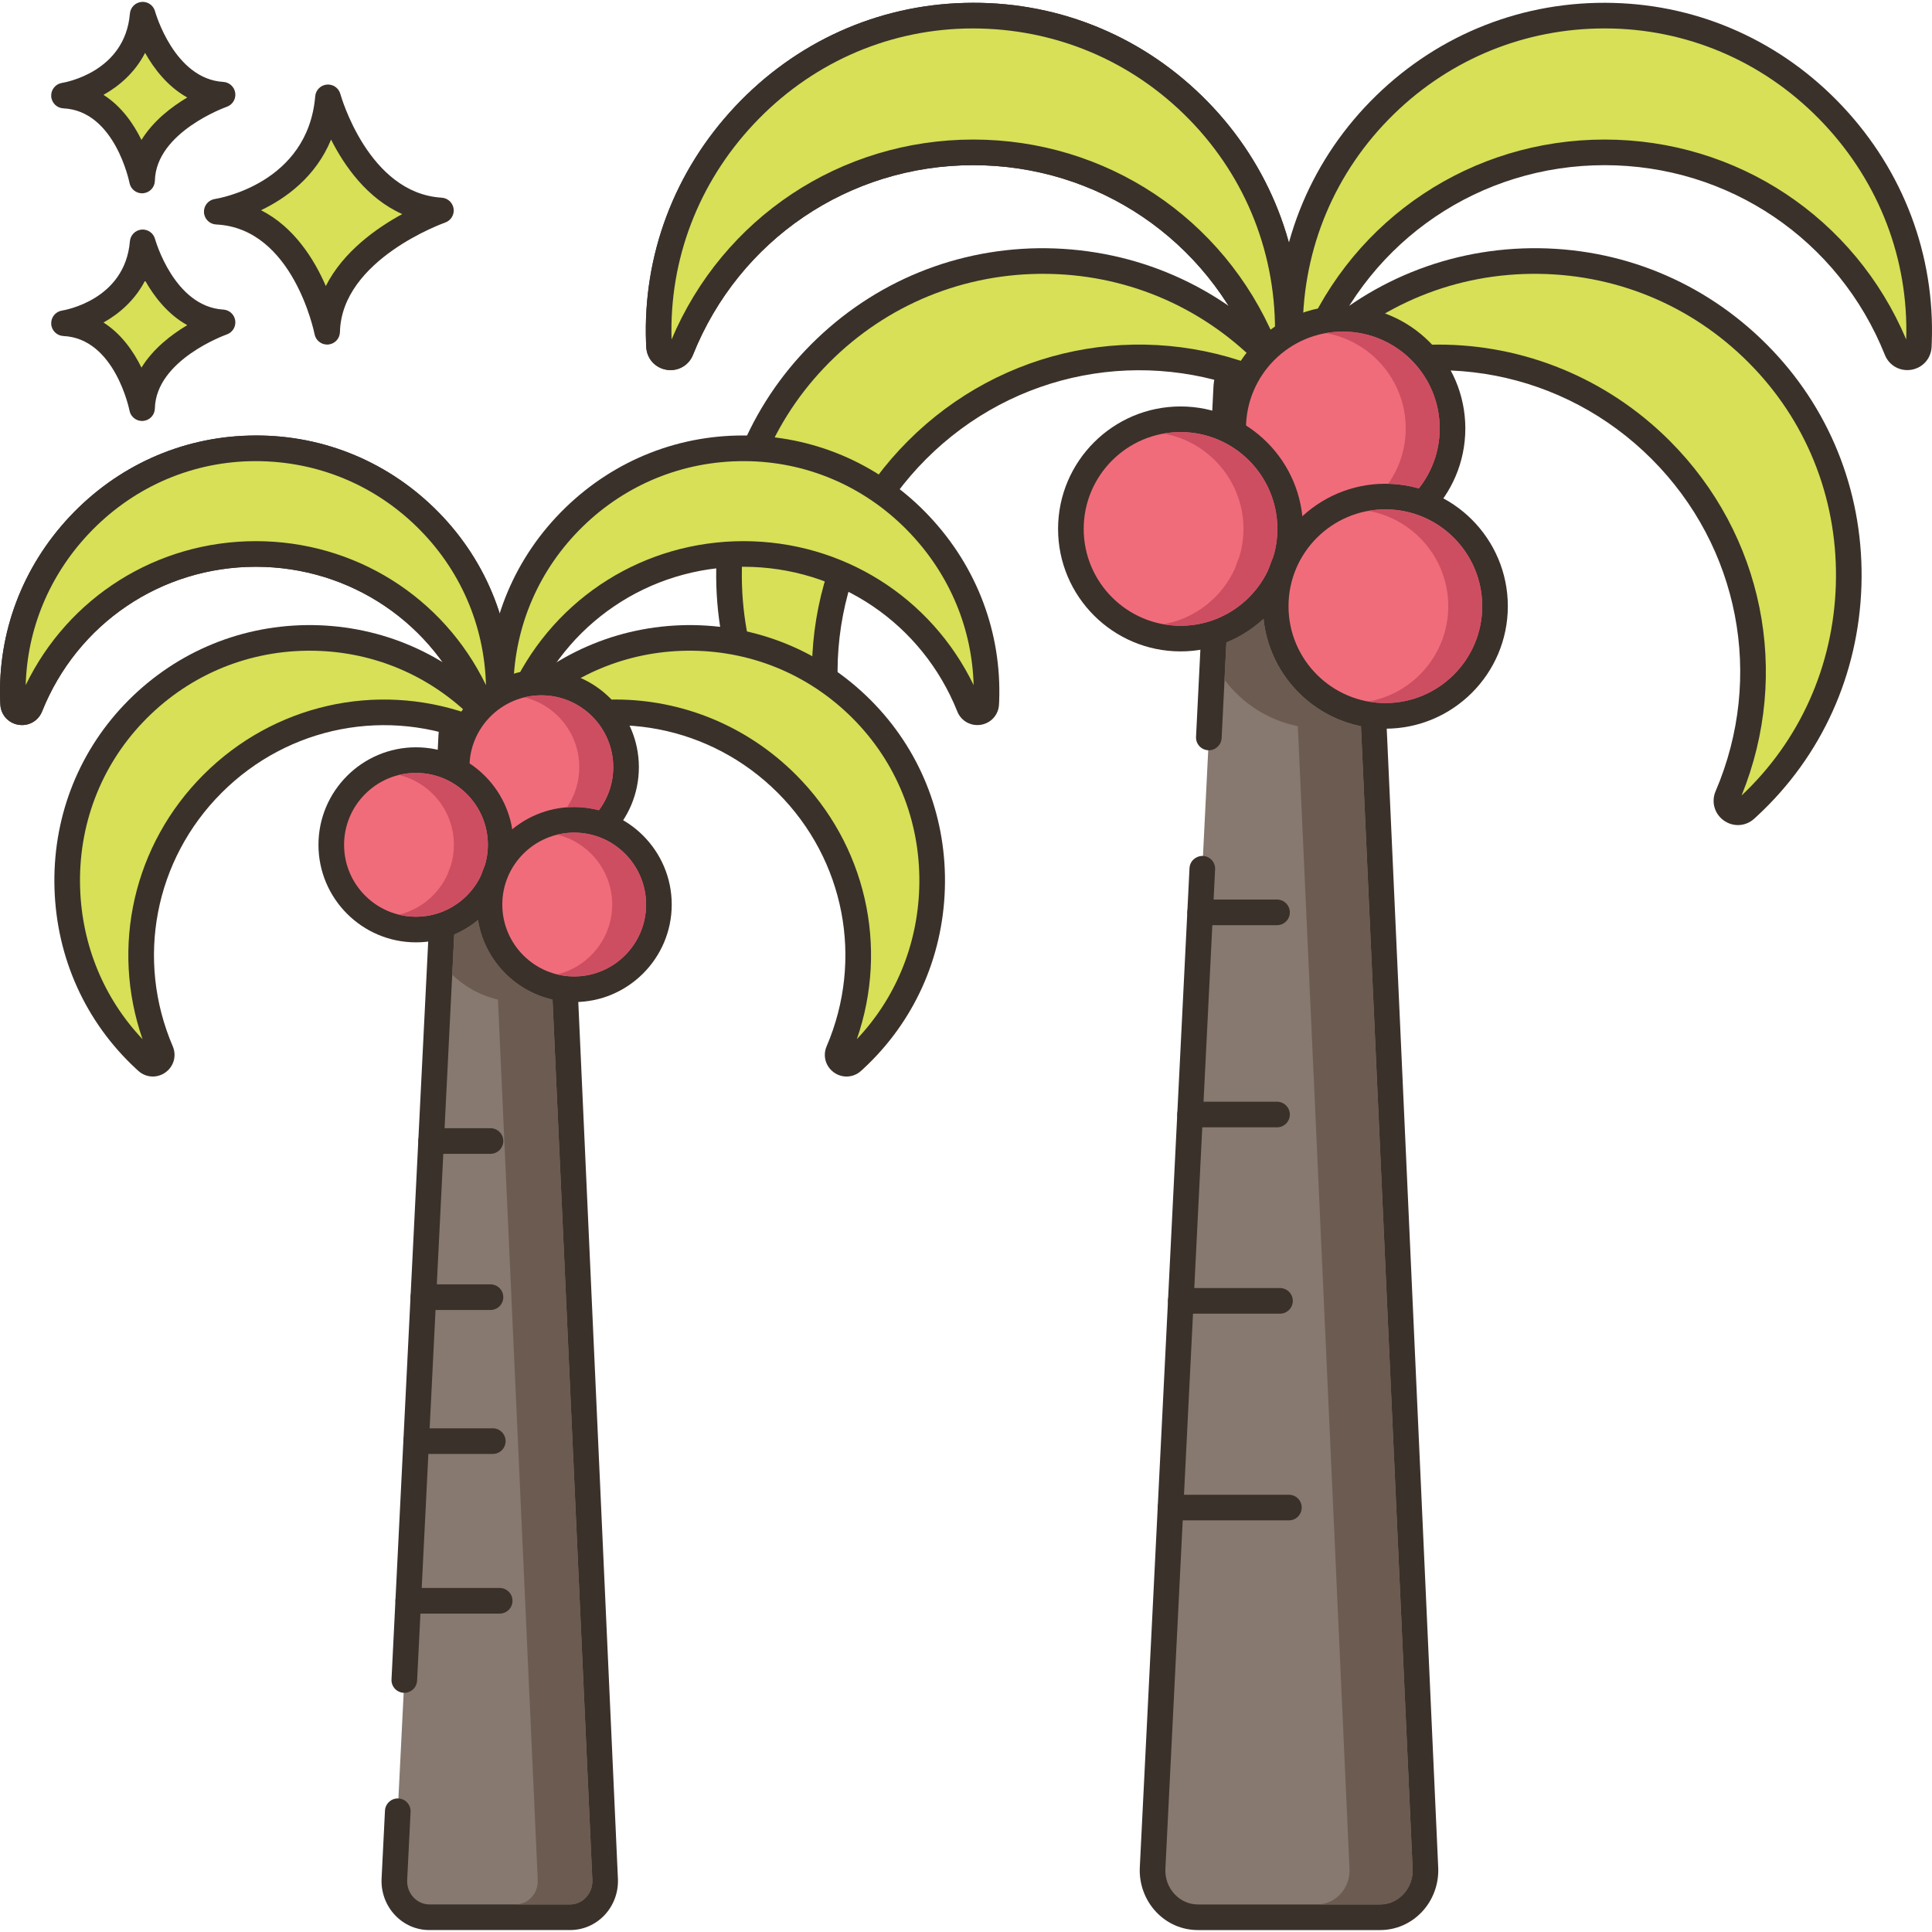 <?xml version="1.0" encoding="UTF-8"?>
<!DOCTYPE svg PUBLIC '-//W3C//DTD SVG 1.0//EN'
          'http://www.w3.org/TR/2001/REC-SVG-20010904/DTD/svg10.dtd'>
<svg contentScriptType="text/ecmascript" width="100pt" xmlns:xlink="http://www.w3.org/1999/xlink" zoomAndPan="magnify" contentStyleType="text/css" viewBox="0 0 452.438 452" height="100.0pt" preserveAspectRatio="xMidYMid meet" xmlns="http://www.w3.org/2000/svg" version="1.0"
><path style="fill:#87796f;" d="m318.141 90.695c-.266-5.855-4.945-10.457-10.629-10.457h-9.73c-5.664 0-10.332 4.574-10.621 10.406l-3.699 74.379-.371 7.457-1.527 30.738-7.656 154.004-1.871 37.578-2.109 42.438c-.312 6.273 4.535 11.531 10.625 11.531h42.637c6.07 0 10.91-5.227 10.625-11.48zm0 0"
  /><path style="fill:#3a312a;" d="m321.137 90.559c-.34-7.473-6.324-13.324-13.625-13.324h-9.73c-7.27 0-13.254 5.824-13.621 13.262l-4.07 81.836c-.086 1.656 1.191 3.062 2.844 3.145 1.629.086 3.066-1.191 3.148-2.848l4.07-81.84c.207-4.234 3.562-7.555 7.629-7.555h9.73c4.086 0 7.434 3.336 7.629 7.594l15.668 346.594c.102 2.266-.688 4.398-2.223 6.004-1.441 1.512-3.363 2.344-5.406 2.344h-42.637c-2.051 0-3.977-.836-5.422-2.355-1.535-1.617-2.32-3.758-2.207-6.027l11.641-234.023c.082-1.652-1.195-3.062-2.848-3.145-1.656-.027-3.062 1.191-3.145 2.848l-11.641 234.023c-.191 3.871 1.215 7.684 3.855 10.461 2.586 2.719 6.055 4.215 9.766 4.215h42.637c3.699 0 7.156-1.488 9.746-4.195 2.637-2.762 4.051-6.559 3.879-10.418zm0 0"
  /><path style="fill:#d7e057;" d="m412.914 83.902c-28.641-30.184-76.34-30.656-105.578-1.418-.902.902-1.773 1.82-2.621 2.754-1.914 2.121.414 5.383 3.039 4.258 26.867-11.508 59.191-6.309 81.133 15.633 21.938 21.941 27.141 54.266 15.629 81.133-1.125 2.625 2.137 4.957 4.25 3.043.242-.219.484-.441.723-.66 29.863-27.691 31.457-75.199 3.426-104.742zm0 0"
  /><path style="fill:#3a312a;" d="m415.09 81.84c-14.383-15.156-33.785-23.656-54.645-23.93-20.805-.254-40.477 7.699-55.227 22.453-.941.938-1.852 1.891-2.727 2.867-1.801 1.992-1.965 4.914-.398 7.105 1.566 2.188 4.379 2.973 6.84 1.922 26.727-11.445 57.273-5.559 77.832 14.996 20.559 20.559 26.441 51.105 14.992 77.828-1.055 2.469-.262 5.281 1.926 6.844 1.004.719 2.16 1.074 3.312 1.074 1.359 0 2.707-.496 3.789-1.473l.746-.684.004-.004c15.059-13.961 23.715-33.086 24.379-53.852.66-20.715-6.734-40.301-20.824-55.148zm14.828 54.957c-.605 18.965-8.438 36.441-22.074 49.277 11.645-28.66 5.113-61.113-16.836-83.066-14.742-14.738-34.215-22.527-54.102-22.527-9.723 0-19.551 1.867-28.965 5.688.496-.527 1.004-1.047 1.516-1.562 13.598-13.598 31.637-20.949 50.91-20.695 19.227.254 37.113 8.086 50.371 22.059 12.977 13.676 19.789 31.727 19.18 50.828zm0 0"
  /><path style="fill:#d7e057;" d="m225.93 3.461c-40.711 1.066-73.176 35.789-71.641 76.484.016.328.027.652.047.977.145 2.852 4.094 3.508 5.156.859 10.859-27.137 37.395-46.316 68.422-46.316 31.027 0 57.562 19.176 68.422 46.312 1.062 2.652 5.016 1.992 5.16-.863.062-1.258.094-2.523.094-3.801 0-41.352-34.062-74.746-75.66-73.652zm0 0"
  /><path style="fill:#3a312a;" d="m281.41 22.184c-14.941-14.555-34.652-22.297-55.559-21.719-20.461.535-39.539 9.156-53.719 24.273-14.215 15.148-21.617 34.797-20.84 55.32v.004l.047 1.012c.137 2.68 2.082 4.855 4.738 5.297.32.055.641.078.957.078 2.293 0 4.367-1.367 5.242-3.555 10.801-26.992 36.566-44.434 65.637-44.434 29.074 0 54.836 17.441 65.637 44.434 1 2.488 3.543 3.93 6.199 3.473 2.656-.441 4.605-2.621 4.742-5.301.066-1.309.098-2.629.098-3.957 0-20.859-8.23-40.367-23.18-54.926zm17.148 57.109c-12.035-28.5-39.602-46.832-70.645-46.832-31.043 0-58.609 18.328-70.645 46.828-.566-18.711 6.254-36.609 19.238-50.449 13.074-13.938 30.652-21.887 49.504-22.379 19.27-.461 37.441 6.605 51.215 20.02 13.777 13.422 21.363 31.402 21.363 50.629 0 .73-.012 1.461-.031 2.184zm0 0"
  /><path style="fill:#d7e057;" d="m225.93 3.461c-40.711 1.066-73.176 35.789-71.641 76.484.016.328.027.652.047.977.145 2.852 4.094 3.508 5.156.859 10.859-27.137 37.395-46.316 68.422-46.316 31.027 0 57.562 19.176 68.422 46.312 1.062 2.652 5.016 1.992 5.16-.863.062-1.258.094-2.523.094-3.801 0-41.352-34.062-74.746-75.66-73.652zm0 0"
  /><path style="fill:#3a312a;" d="m281.41 22.184c-14.941-14.555-34.652-22.297-55.559-21.719-20.461.535-39.539 9.156-53.719 24.273-14.215 15.148-21.617 34.797-20.84 55.32v.004l.047 1.012c.137 2.68 2.082 4.855 4.738 5.297.32.055.641.078.957.078 2.293 0 4.367-1.367 5.242-3.555 10.801-26.992 36.566-44.434 65.637-44.434 29.074 0 54.836 17.441 65.637 44.434 1 2.488 3.543 3.93 6.199 3.473 2.656-.441 4.605-2.621 4.742-5.301.066-1.309.098-2.629.098-3.957 0-20.859-8.23-40.367-23.18-54.926zm17.148 57.109c-12.035-28.5-39.602-46.832-70.645-46.832-31.043 0-58.609 18.328-70.645 46.828-.566-18.711 6.254-36.609 19.238-50.449 13.074-13.938 30.652-21.887 49.504-22.379 19.27-.461 37.441 6.605 51.215 20.02 13.777 13.422 21.363 31.402 21.363 50.629 0 .73-.012 1.461-.031 2.184zm0 0"
  /><path style="fill:#d7e057;" d="m298.957 85.238c-.848-.934-1.719-1.852-2.621-2.754-29.238-29.238-76.938-28.766-105.578 1.418-28.031 29.543-26.438 77.051 3.426 104.742.242.223.48.441.723.66 2.117 1.914 5.375-.414 4.25-3.039-11.508-26.871-6.309-59.195 15.629-81.133 21.941-21.941 54.266-27.145 81.133-15.633 2.629 1.121 4.953-2.141 3.039-4.262zm0 0"
  /><path style="fill:#3a312a;" d="m301.184 83.227c-.879-.973-1.785-1.926-2.727-2.867-14.754-14.75-34.402-22.656-55.23-22.449-20.859.273-40.262 8.77-54.645 23.926-14.09 14.852-21.484 34.438-20.824 55.152.664 20.762 9.324 39.887 24.387 53.852l.75.688c1.078.973 2.426 1.469 3.785 1.469 1.148 0 2.309-.355 3.312-1.074 2.188-1.562 2.98-4.375 1.922-6.844-11.449-26.723-5.562-57.273 14.996-77.828 20.551-20.559 51.102-26.445 77.828-14.996 2.461 1.051 5.277.262 6.844-1.922 1.562-2.191 1.402-5.109-.398-7.105zm-88.516 19.781c-21.953 21.953-28.484 54.402-16.84 83.066-13.633-12.836-21.465-30.312-22.07-49.277-.613-19.102 6.199-37.152 19.176-50.828 13.258-13.973 31.148-21.805 50.375-22.059.32-.004.637-.004.957-.004 18.875 0 36.578 7.328 49.953 20.699.516.516 1.02 1.039 1.516 1.562-28.668-11.648-61.121-5.109-83.066 16.84zm0 0"
  /><path style="fill:#d7e057;" d="m377.742 3.461c-41.594-1.094-75.66 32.301-75.66 73.648 0 1.277.031 2.547.098 3.805.145 2.852 4.094 3.516 5.156.863 10.859-27.137 37.398-46.316 68.422-46.316 31.027 0 57.566 19.18 68.426 46.316 1.059 2.652 5.012 1.992 5.156-.855.016-.324.031-.652.043-.977 1.535-40.695-30.93-75.418-71.641-76.484zm0 0"
  /><path style="fill:#3a312a;" d="m431.543 24.738c-14.18-15.121-33.258-23.738-53.719-24.273-20.883-.566-40.617 7.164-55.559 21.715-14.949 14.562-23.18 34.07-23.18 54.93 0 1.328.035 2.645.102 3.957.137 2.68 2.086 4.863 4.742 5.301 2.652.457 5.203-.984 6.199-3.473 10.801-26.992 36.562-44.434 65.633-44.434 29.074 0 54.84 17.441 65.641 44.434.875 2.188 2.949 3.555 5.242 3.555.312 0 .633-.023.957-.078 2.652-.441 4.602-2.621 4.738-5.293l.043-1.02c.773-20.523-6.629-40.172-20.84-55.32zm14.859 54.551c-12.035-28.5-39.598-46.828-70.645-46.828-31.039 0-58.605 18.328-70.645 46.828-.02-.723-.031-1.449-.031-2.18 0-19.227 7.59-37.207 21.367-50.629 13.312-12.969 30.754-20.043 49.297-20.043.637 0 1.277.008 1.918.023 18.848.496 36.43 8.445 49.5 22.379 12.984 13.84 19.805 31.738 19.238 50.449zm0 0"
  /><path style="fill:#f16c7a;" d="m314.473 74.434c-14.184 0-25.68 11.5-25.68 25.68 0 14.188 11.496 25.684 25.68 25.684s25.68-11.5 25.68-25.684c0-14.184-11.496-25.68-25.68-25.68zm0 0"
  /><path style="fill:#3a312a;" d="m314.473 71.434c-15.816 0-28.684 12.867-28.684 28.68 0 15.816 12.867 28.684 28.684 28.684 15.812 0 28.68-12.867 28.68-28.684 0-15.812-12.867-28.68-28.68-28.68zm0 51.359c-12.508 0-22.684-10.176-22.684-22.68 0-12.508 10.176-22.68 22.684-22.68 12.504 0 22.68 10.172 22.68 22.68 0 12.504-10.176 22.68-22.68 22.68zm0 0"
  /><path style="fill:#f16c7a;" d="m302.141 123.645c0 14.184-11.496 25.68-25.68 25.68-14.184 0-25.68-11.496-25.68-25.68 0-14.184 11.496-25.68 25.68-25.68 14.184 0 25.68 11.496 25.68 25.68zm0 0"
  /><path style="fill:#3a312a;" d="m276.461 94.965c-15.812 0-28.68 12.867-28.68 28.68 0 15.816 12.867 28.68 28.68 28.68s28.68-12.863 28.68-28.68c0-15.812-12.867-28.68-28.68-28.68zm0 51.359c-12.508 0-22.68-10.172-22.68-22.68 0-12.504 10.172-22.68 22.68-22.68 12.508 0 22.68 10.176 22.68 22.68 0 12.508-10.172 22.68-22.68 22.68zm0 0"
  /><path style="fill:#f16c7a;" d="m324.426 116.066c-14.18 0-25.68 11.496-25.68 25.68s11.5 25.68 25.68 25.68c14.184 0 25.68-11.496 25.68-25.68s-11.496-25.68-25.68-25.68zm0 0"
  /><path style="fill:#3a312a;" d="m324.426 113.066c-15.812 0-28.68 12.863-28.68 28.68 0 15.812 12.867 28.68 28.68 28.68 15.816 0 28.68-12.867 28.68-28.68 0-15.816-12.863-28.68-28.68-28.68zm0 51.359c-12.504 0-22.68-10.176-22.68-22.68 0-12.508 10.176-22.68 22.68-22.68 12.508 0 22.68 10.172 22.68 22.68 0 12.504-10.172 22.68-22.68 22.68zm0 0"
  /><path style="fill:#3a312a;" d="m299.055 257.781h-20.359c-1.66 0-3 1.344-3 3s1.34 3 3 3h20.359c1.656 0 3-1.344 3-3s-1.348-3-3-3zm0 0"
  /><path style="fill:#3a312a;" d="m299.055 210.438h-17.992c-1.656 0-3 1.344-3 3s1.344 3 3 3h17.992c1.656 0 3-1.344 3-3s-1.348-3-3-3zm0 0"
  /><path style="fill:#3a312a;" d="m299.75 301.418h-23.227c-1.66 0-3 1.344-3 3s1.34 3 3 3h23.227c1.656 0 3-1.344 3-3s-1.344-3-3-3zm0 0"
  /><path style="fill:#3a312a;" d="m301.836 349.82h-27.707c-1.66 0-3 1.344-3 3s1.34 3 3 3h27.707c1.66 0 3-1.344 3-3s-1.34-3-3-3zm0 0"
  /><path style="fill:#87796f;" d="m129.605 172.172c-.203-4.52-3.82-8.078-8.207-8.078h-7.516c-4.375 0-7.98 3.535-8.207 8.039l-2.855 57.453-1.449 29.074-5.938 119.391-.754 15.16-1.527 30.734-.793 15.914c-.238 4.844 3.504 8.91 8.207 8.91h32.938c4.688 0 8.426-4.039 8.207-8.867zm0 0"
  /><path style="fill:#3a312a;" d="m132.605 172.035c-.277-6.137-5.199-10.945-11.207-10.945h-7.516c-5.98 0-10.898 4.789-11.203 10.895l-10.996 221.074c-.086 1.656 1.191 3.062 2.844 3.145 1.652.074 3.066-1.191 3.148-2.848l10.996-221.078c.145-2.91 2.434-5.188 5.211-5.188h7.516c2.789 0 5.078 2.293 5.211 5.215l12.105 267.723c.066 1.562-.473 3.035-1.531 4.137-.984 1.031-2.293 1.598-3.684 1.598h-32.934c-1.395 0-2.707-.57-3.691-1.605-1.055-1.109-1.598-2.586-1.52-4.152l.793-15.914c.082-1.656-1.191-3.062-2.848-3.145-1.625-.09-3.062 1.191-3.145 2.848l-.793 15.914c-.156 3.176.996 6.305 3.164 8.586 2.129 2.238 4.984 3.469 8.039 3.469h32.938c3.043 0 5.891-1.227 8.02-3.449 2.168-2.27 3.328-5.387 3.184-8.555zm0 0"
  /><path style="fill:#d7e057;" d="m202.82 166.926c-22.125-23.316-58.969-23.68-81.555-1.098-.699.695-1.371 1.406-2.023 2.133-1.48 1.637.316 4.156 2.344 3.289 20.754-8.891 45.727-4.871 62.672 12.074 16.945 16.945 20.965 41.918 12.074 62.672-.867 2.023 1.648 3.824 3.285 2.348.188-.168.371-.34.555-.512 23.07-21.391 24.301-58.086 2.648-80.906zm0 0"
  /><path style="fill:#3a312a;" d="m204.996 164.863c-11.238-11.844-26.402-18.48-42.695-18.695-16.27-.176-31.629 6.016-43.156 17.543-.734.73-1.445 1.477-2.133 2.238-1.605 1.777-1.754 4.383-.355 6.336 1.395 1.961 3.906 2.664 6.109 1.723 20.383-8.734 43.688-4.242 59.371 11.438 15.68 15.684 20.168 38.984 11.438 59.371-.945 2.199-.238 4.711 1.715 6.109.898.641 1.93.957 2.957.957 1.211 0 2.418-.441 3.383-1.312l.574-.523c0-.004.004-.008.008-.012 11.77-10.91 18.535-25.855 19.055-42.074.52-16.191-5.262-31.496-16.27-43.098zm10.273 42.902c-.43 13.406-5.59 25.836-14.617 35.375 7.512-21.637 2.125-45.539-14.273-61.941-11.52-11.516-26.734-17.602-42.273-17.602-6.586 0-13.234 1.094-19.676 3.332 10.246-9.715 23.586-14.926 37.789-14.766 14.668.191 28.309 6.168 38.422 16.824 9.898 10.434 15.094 24.203 14.629 38.777zm0 0"
  /><path style="fill:#d7e057;" d="m58.383 104.789c-31.449.824-56.527 27.645-55.34 59.082.012.25.02.5.035.754.109 2.203 3.164 2.707 3.984.66 8.387-20.961 28.883-35.777 52.852-35.777s44.465 14.816 52.852 35.777c.82 2.047 3.875 1.539 3.984-.668.051-.973.074-1.953.074-2.938 0-31.938-26.312-57.734-58.441-56.891zm0 0"
  /><path style="fill:#3a312a;" d="m101.715 118.762c-11.676-11.371-27.082-17.438-43.41-16.973-15.992.422-30.898 7.156-41.98 18.969-11.102 11.836-16.887 27.188-16.281 43.227l.035.793c.121 2.391 1.859 4.336 4.23 4.73.285.047.574.07.855.07 2.043 0 3.898-1.223 4.68-3.176 8.238-20.59 27.891-33.895 50.066-33.895 22.176 0 41.828 13.305 50.07 33.891.887 2.223 3.172 3.508 5.531 3.105 2.371-.395 4.109-2.34 4.234-4.734.051-1.023.078-2.051.078-3.09 0-16.301-6.43-31.539-18.109-42.918zm-41.801 7.746c-23.191 0-43.902 13.094-53.895 33.711.363-13.133 5.504-25.57 14.68-35.359 9.977-10.629 23.387-16.695 37.758-17.074 14.707-.367 28.562 5.043 39.07 15.277 10.16 9.895 15.906 23.039 16.277 37.156-9.988-20.617-30.699-33.711-53.891-33.711zm0 0"
  /><path style="fill:#d7e057;" d="m58.383 104.789c-31.449.824-56.527 27.645-55.34 59.082.012.25.02.5.035.754.109 2.203 3.164 2.707 3.984.66 8.387-20.961 28.883-35.777 52.852-35.777s44.465 14.816 52.852 35.777c.82 2.047 3.875 1.539 3.984-.668.051-.973.074-1.953.074-2.938 0-31.938-26.312-57.734-58.441-56.891zm0 0"
  /><path style="fill:#3a312a;" d="m101.715 118.762c-11.676-11.371-27.082-17.438-43.41-16.973-15.992.422-30.898 7.156-41.98 18.969-11.102 11.836-16.887 27.188-16.281 43.227l.035.793c.121 2.391 1.859 4.336 4.23 4.73.285.047.574.07.855.07 2.043 0 3.898-1.223 4.68-3.176 8.238-20.59 27.891-33.895 50.066-33.895 22.176 0 41.828 13.305 50.07 33.891.887 2.223 3.172 3.508 5.531 3.105 2.371-.395 4.109-2.34 4.234-4.734.051-1.023.078-2.051.078-3.09 0-16.301-6.43-31.539-18.109-42.918zm-41.801 7.746c-23.191 0-43.902 13.094-53.895 33.711.363-13.133 5.504-25.57 14.68-35.359 9.977-10.629 23.387-16.695 37.758-17.074 14.707-.367 28.562 5.043 39.07 15.277 10.16 9.895 15.906 23.039 16.277 37.156-9.988-20.617-30.699-33.711-53.891-33.711zm0 0"
  /><path style="fill:#d7e057;" d="m114.789 167.961c-.648-.723-1.324-1.434-2.023-2.133-22.582-22.582-59.43-22.219-81.551 1.098-21.656 22.82-20.426 59.516 2.645 80.91.184.168.371.34.555.508 1.637 1.48 4.156-.32 3.285-2.348-8.891-20.754-4.875-45.727 12.074-62.672 16.945-16.945 41.914-20.965 62.668-12.074 2.031.867 3.828-1.652 2.348-3.289zm0 0"
  /><path style="fill:#3a312a;" d="m117.016 165.949c-.684-.762-1.395-1.508-2.125-2.238-11.527-11.531-26.895-17.734-43.156-17.543-16.297.211-31.461 6.852-42.699 18.695-11.008 11.605-16.789 26.906-16.27 43.09.516 16.223 7.285 31.168 19.055 42.082 0 .004.004.004.008.008l.578.527c.961.871 2.168 1.312 3.379 1.312 1.027 0 2.059-.316 2.957-.957 1.953-1.398 2.66-3.91 1.715-6.113-8.73-20.383-4.242-43.688 11.441-59.371 15.676-15.68 38.98-20.172 59.367-11.438 2.207.945 4.715.238 6.113-1.719 1.391-1.953 1.242-4.559-.363-6.336zm-69.363 15.254c-16.398 16.398-21.785 40.301-14.27 61.941-9.031-9.543-14.191-21.973-14.621-35.379-.465-14.57 4.727-28.34 14.629-38.773 10.109-10.656 23.754-16.633 38.422-16.824.242-.004.488-.004.73-.004 13.91 0 26.988 5.219 37.055 14.77-21.641-7.516-45.543-2.133-61.945 14.27zm0 0"
  /><path style="fill:#d7e057;" d="m175.648 104.789c-32.129-.844-58.441 24.953-58.441 56.891 0 .988.023 1.965.074 2.938.113 2.207 3.164 2.719 3.984.668 8.391-20.961 28.887-35.773 52.852-35.773 23.969 0 44.469 14.812 52.855 35.777.82 2.047 3.871 1.539 3.984-.66.016-.25.023-.504.035-.758 1.184-31.438-23.895-58.258-55.344-59.082zm0 0"
  /><path style="fill:#3a312a;" d="m217.707 120.758c-11.078-11.812-25.988-18.547-41.98-18.969-16.305-.477-31.734 5.602-43.41 16.973-11.676 11.379-18.109 26.621-18.109 42.918 0 1.039.027 2.066.078 3.09.121 2.395 1.863 4.34 4.234 4.734 2.359.398 4.641-.883 5.531-3.105 8.238-20.586 27.891-33.891 50.066-33.891 22.18 0 41.832 13.305 50.07 33.895.781 1.953 2.633 3.176 4.68 3.176.281 0 .566-.023.855-.07 2.367-.395 4.109-2.34 4.227-4.73l.039-.793c.602-16.039-5.18-31.391-16.281-43.227zm-43.59 5.75c-23.191 0-43.898 13.094-53.891 33.711.371-14.117 6.117-27.262 16.277-37.156 10.156-9.895 23.465-15.293 37.605-15.293.488 0 .973.004 1.461.016 14.375.379 27.785 6.445 37.762 17.078 9.176 9.785 14.316 22.223 14.676 35.352-9.988-20.613-30.695-33.707-53.891-33.707zm0 0"
  /><path style="fill:#f16c7a;" d="m126.777 159.613c-10.957 0-19.836 8.883-19.836 19.836 0 10.957 8.883 19.836 19.836 19.836 10.957 0 19.836-8.883 19.836-19.836 0-10.957-8.883-19.836-19.836-19.836zm0 0"
  /><path style="fill:#3a312a;" d="m126.773 156.613c-12.59 0-22.836 10.242-22.836 22.836s10.246 22.836 22.836 22.836c12.594 0 22.84-10.242 22.84-22.836s-10.246-22.836-22.84-22.836zm0 39.672c-9.281 0-16.836-7.551-16.836-16.836 0-9.285 7.555-16.836 16.836-16.836 9.285 0 16.84 7.551 16.84 16.836 0 9.285-7.555 16.836-16.84 16.836zm0 0"
  /><path style="fill:#f16c7a;" d="m97.414 177.789c-10.957 0-19.836 8.883-19.836 19.836 0 10.957 8.879 19.84 19.836 19.84 10.953 0 19.836-8.883 19.836-19.84s-8.883-19.836-19.836-19.836zm0 0"
  /><path style="fill:#3a312a;" d="m97.414 174.785c-12.59 0-22.836 10.246-22.836 22.84s10.246 22.836 22.836 22.836c12.594 0 22.836-10.242 22.836-22.836s-10.242-22.84-22.836-22.84zm0 39.676c-9.281 0-16.836-7.551-16.836-16.836s7.555-16.84 16.836-16.84c9.285 0 16.836 7.555 16.836 16.84s-7.551 16.836-16.836 16.836zm0 0"
  /><path style="fill:#f16c7a;" d="m134.469 191.77c-10.957 0-19.836 8.883-19.836 19.836 0 10.957 8.879 19.84 19.836 19.84 10.953 0 19.836-8.883 19.836-19.84 0-10.953-8.883-19.836-19.836-19.836zm0 0"
  /><path style="fill:#3a312a;" d="m134.465 188.77c-12.594 0-22.836 10.246-22.836 22.836 0 12.594 10.242 22.84 22.836 22.84s22.84-10.246 22.84-22.84c0-12.59-10.246-22.836-22.84-22.836zm0 39.676c-9.285 0-16.836-7.551-16.836-16.84 0-9.281 7.551-16.836 16.836-16.836s16.84 7.555 16.84 16.836c0 9.285-7.555 16.84-16.84 16.84zm0 0"
  /><path style="fill:#3a312a;" d="m114.863 300.555h-15.723c-1.66 0-3 1.344-3 3s1.34 3 3 3h15.723c1.66 0 3-1.344 3-3s-1.344-3-3-3zm0 0"
  /><path style="fill:#3a312a;" d="m114.863 263.984h-13.895c-1.656 0-3 1.344-3 3s1.344 3 3 3h13.895c1.66 0 3-1.344 3-3s-1.344-3-3-3zm0 0"
  /><path style="fill:#3a312a;" d="m115.402 334.266h-17.941c-1.656 0-3 1.344-3 3s1.344 3 3 3h17.941c1.66 0 3-1.344 3-3s-1.344-3-3-3zm0 0"
  /><path style="fill:#3a312a;" d="m117.016 371.652h-21.406c-1.656 0-3 1.344-3 3s1.344 3 3 3h21.406c1.656 0 3-1.344 3-3s-1.344-3-3-3zm0 0"
  /><path style="fill:#d7e057;" d="m76.809 22.574c-1.945 23.129-26.047 26.781-26.047 26.781 20.691.973 25.848 28.117 25.848 28.117.445-19.355 26.645-28.402 26.645-28.402-19.625-1.176-26.445-26.496-26.445-26.496zm0 0"
  /><path style="fill:#3a312a;" d="m103.434 46.074c-17.211-1.031-23.664-24.051-23.73-24.285-.379-1.402-1.719-2.328-3.164-2.203-1.449.133-2.598 1.285-2.719 2.734-1.723 20.434-22.625 23.93-23.508 24.066-1.527.23-2.629 1.582-2.547 3.121.078 1.543 1.312 2.77 2.852 2.844 18.059.852 23 25.438 23.047 25.688.273 1.422 1.52 2.434 2.945 2.434.082 0 .168-.004.25-.008 1.531-.129 2.715-1.387 2.75-2.922.391-17.02 24.387-25.555 24.629-25.637 1.348-.469 2.184-1.828 1.988-3.246-.199-1.418-1.367-2.5-2.793-2.586zm-27.133 20.691c-2.715-6.262-7.418-13.816-15.172-17.754 5.859-2.809 12.816-7.824 16.402-16.543 3.102 6.141 8.398 13.762 16.668 17.445-6.016 3.277-13.848 8.809-17.898 16.852zm0 0"
  /><path style="fill:#d7e057;" d="m33.414 56.535c-1.379 16.359-18.426 18.941-18.426 18.941 14.637.688 18.285 19.887 18.285 19.887.312-13.688 18.844-20.09 18.844-20.09-13.883-.828-18.703-18.738-18.703-18.738zm0 0"
  /><path style="fill:#3a312a;" d="m52.297 72.281c-11.535-.691-15.945-16.371-15.988-16.531-.383-1.402-1.711-2.332-3.164-2.203s-2.598 1.285-2.723 2.734c-1.156 13.742-15.293 16.133-15.883 16.227-1.527.234-2.625 1.582-2.547 3.125.082 1.539 1.316 2.77 2.855 2.84 12.07.566 15.449 17.289 15.477 17.453.27 1.426 1.52 2.441 2.945 2.441.082 0 .164-.004.25-.012 1.531-.125 2.715-1.383 2.75-2.922.262-11.418 16.664-17.266 16.828-17.324 1.352-.465 2.188-1.824 1.992-3.242-.195-1.418-1.363-2.504-2.793-2.586zm-19.168 13.59c-1.852-3.773-4.684-7.895-8.895-10.559 3.711-2.082 7.395-5.258 9.742-9.832 2.113 3.746 5.305 7.91 9.879 10.445-3.699 2.199-7.977 5.48-10.727 9.945zm0 0"
  /><path style="fill:#d7e057;" d="m33.414 3.223c-1.379 16.355-18.426 18.938-18.426 18.938 14.637.688 18.285 19.891 18.285 19.891.312-13.691 18.844-20.09 18.844-20.09-13.883-.832-18.703-18.738-18.703-18.738zm0 0"
  /><path style="fill:#3a312a;" d="m52.297 18.965c-11.535-.691-15.945-16.371-15.988-16.531-.383-1.402-1.711-2.332-3.164-2.203-1.453.129-2.598 1.285-2.723 2.738-1.156 13.742-15.293 16.129-15.883 16.223-1.527.234-2.625 1.582-2.547 3.125.082 1.539 1.316 2.77 2.855 2.84 12.07.57 15.449 17.289 15.477 17.453.27 1.426 1.52 2.441 2.945 2.441.082 0 .164-.004.25-.012 1.531-.125 2.715-1.383 2.75-2.922.262-11.418 16.664-17.266 16.828-17.32 1.352-.469 2.188-1.828 1.992-3.246-.195-1.418-1.363-2.5-2.793-2.586zm-19.168 13.59c-1.852-3.773-4.684-7.895-8.895-10.559 3.711-2.082 7.395-5.258 9.742-9.832 2.113 3.746 5.305 7.91 9.879 10.445-3.699 2.203-7.977 5.48-10.727 9.945zm0 0"
  /><path style="fill:#6b5b51;" d="m318.715 169.84c-12.16-2.457-21.543-12.617-22.82-25.16-2.523 2.32-5.461 4.223-8.703 5.543l-.438 8.758c4.141 5.5 10.199 9.441 17.18 10.859l12.098 267.582c.102 2.258-.68 4.398-2.219 6-1.441 1.52-3.359 2.34-5.398 2.34h14.758c2.062 0 3.98-.82 5.422-2.34 1.52-1.602 2.32-3.742 2.219-6zm0 0"
  /><path style="fill:#6b5b51;" d="m129.395 233.859c-9-2.059-15.98-9.438-17.441-18.637-1.68 1.398-3.559 2.539-5.582 3.398l-.457 9.441c2.938 2.797 6.598 4.859 10.699 5.797l9.32 206.18c.078 1.562-.461 3.023-1.52 4.121-.98 1.039-2.301 1.602-3.68 1.602h12.758c1.402 0 2.699-.562 3.699-1.602 1.043-1.098 1.602-2.559 1.523-4.121zm0 0"
  /><g style="fill:#ce4e61;"
  ><path d="m314.477 77.441c-1.363 0-2.68.121-3.961.359 10.598 1.879 18.68 11.16 18.68 22.32 0 4.82-1.52 9.281-4.121 12.961 2.48.039 4.879.438 7.16 1.098 3.082-3.879 4.922-8.758 4.922-14.059-.004-12.52-10.18-22.68-22.68-22.68zm0 0"
    /><path d="m276.453 100.961c-1.359 0-2.68.121-3.961.359 10.602 1.879 18.699 11.18 18.699 22.32 0 2.32-.359 4.582-1.02 6.68-.34.801-.66 1.621-.918 2.461-3.02 6.801-9.281 11.859-16.801 13.18 1.301.238 2.641.359 4 .359 9.262 0 17.219-5.578 20.738-13.539.281-.84.602-1.66.941-2.461.66-2.098 1-4.359 1-6.68 0-12.5-10.156-22.68-22.68-22.68zm0 0"
    /><path d="m324.434 119.062c-1.359 0-2.68.117-3.98.359 10.602 1.879 18.699 11.18 18.699 22.32 0 11.16-8.098 20.438-18.699 22.32 1.301.238 2.621.359 3.98.359 12.5 0 22.68-10.16 22.68-22.68 0-12.5-10.18-22.68-22.68-22.68zm0 0"
    /><path d="m126.773 162.602c-1.379 0-2.719.16-4 .48 7.398 1.777 12.879 8.438 12.879 16.359 0 3.5-1.059 6.719-2.879 9.398.559-.059 1.121-.078 1.699-.078 1.98 0 3.898.301 5.762.777 2.098-2.816 3.379-6.297 3.379-10.098 0-9.281-7.559-16.84-16.84-16.84zm0 0"
    /><path d="m97.414 180.781c-1.383 0-2.699.16-3.98.48 7.379 1.801 12.859 8.461 12.859 16.359 0 1.719-.262 3.359-.738 4.918-.262.621-.5 1.242-.703 1.883-2.098 4.719-6.32 8.32-11.438 9.559 1.277.32 2.617.48 4 .48 6.859 0 12.777-4.141 15.398-10.039.199-.641.441-1.262.699-1.883.48-1.559.742-3.199.742-4.918 0-9.281-7.562-16.84-16.84-16.84zm0 0"
    /><path d="m134.477 194.762c-1.383 0-2.703.16-3.98.48 7.379 1.801 12.859 8.461 12.859 16.359 0 7.902-5.48 14.562-12.859 16.363 1.277.316 2.598.477 3.98.477 9.277 0 16.82-7.559 16.82-16.84 0-9.277-7.543-16.84-16.82-16.84zm0 0"
  /></g
></svg
>
